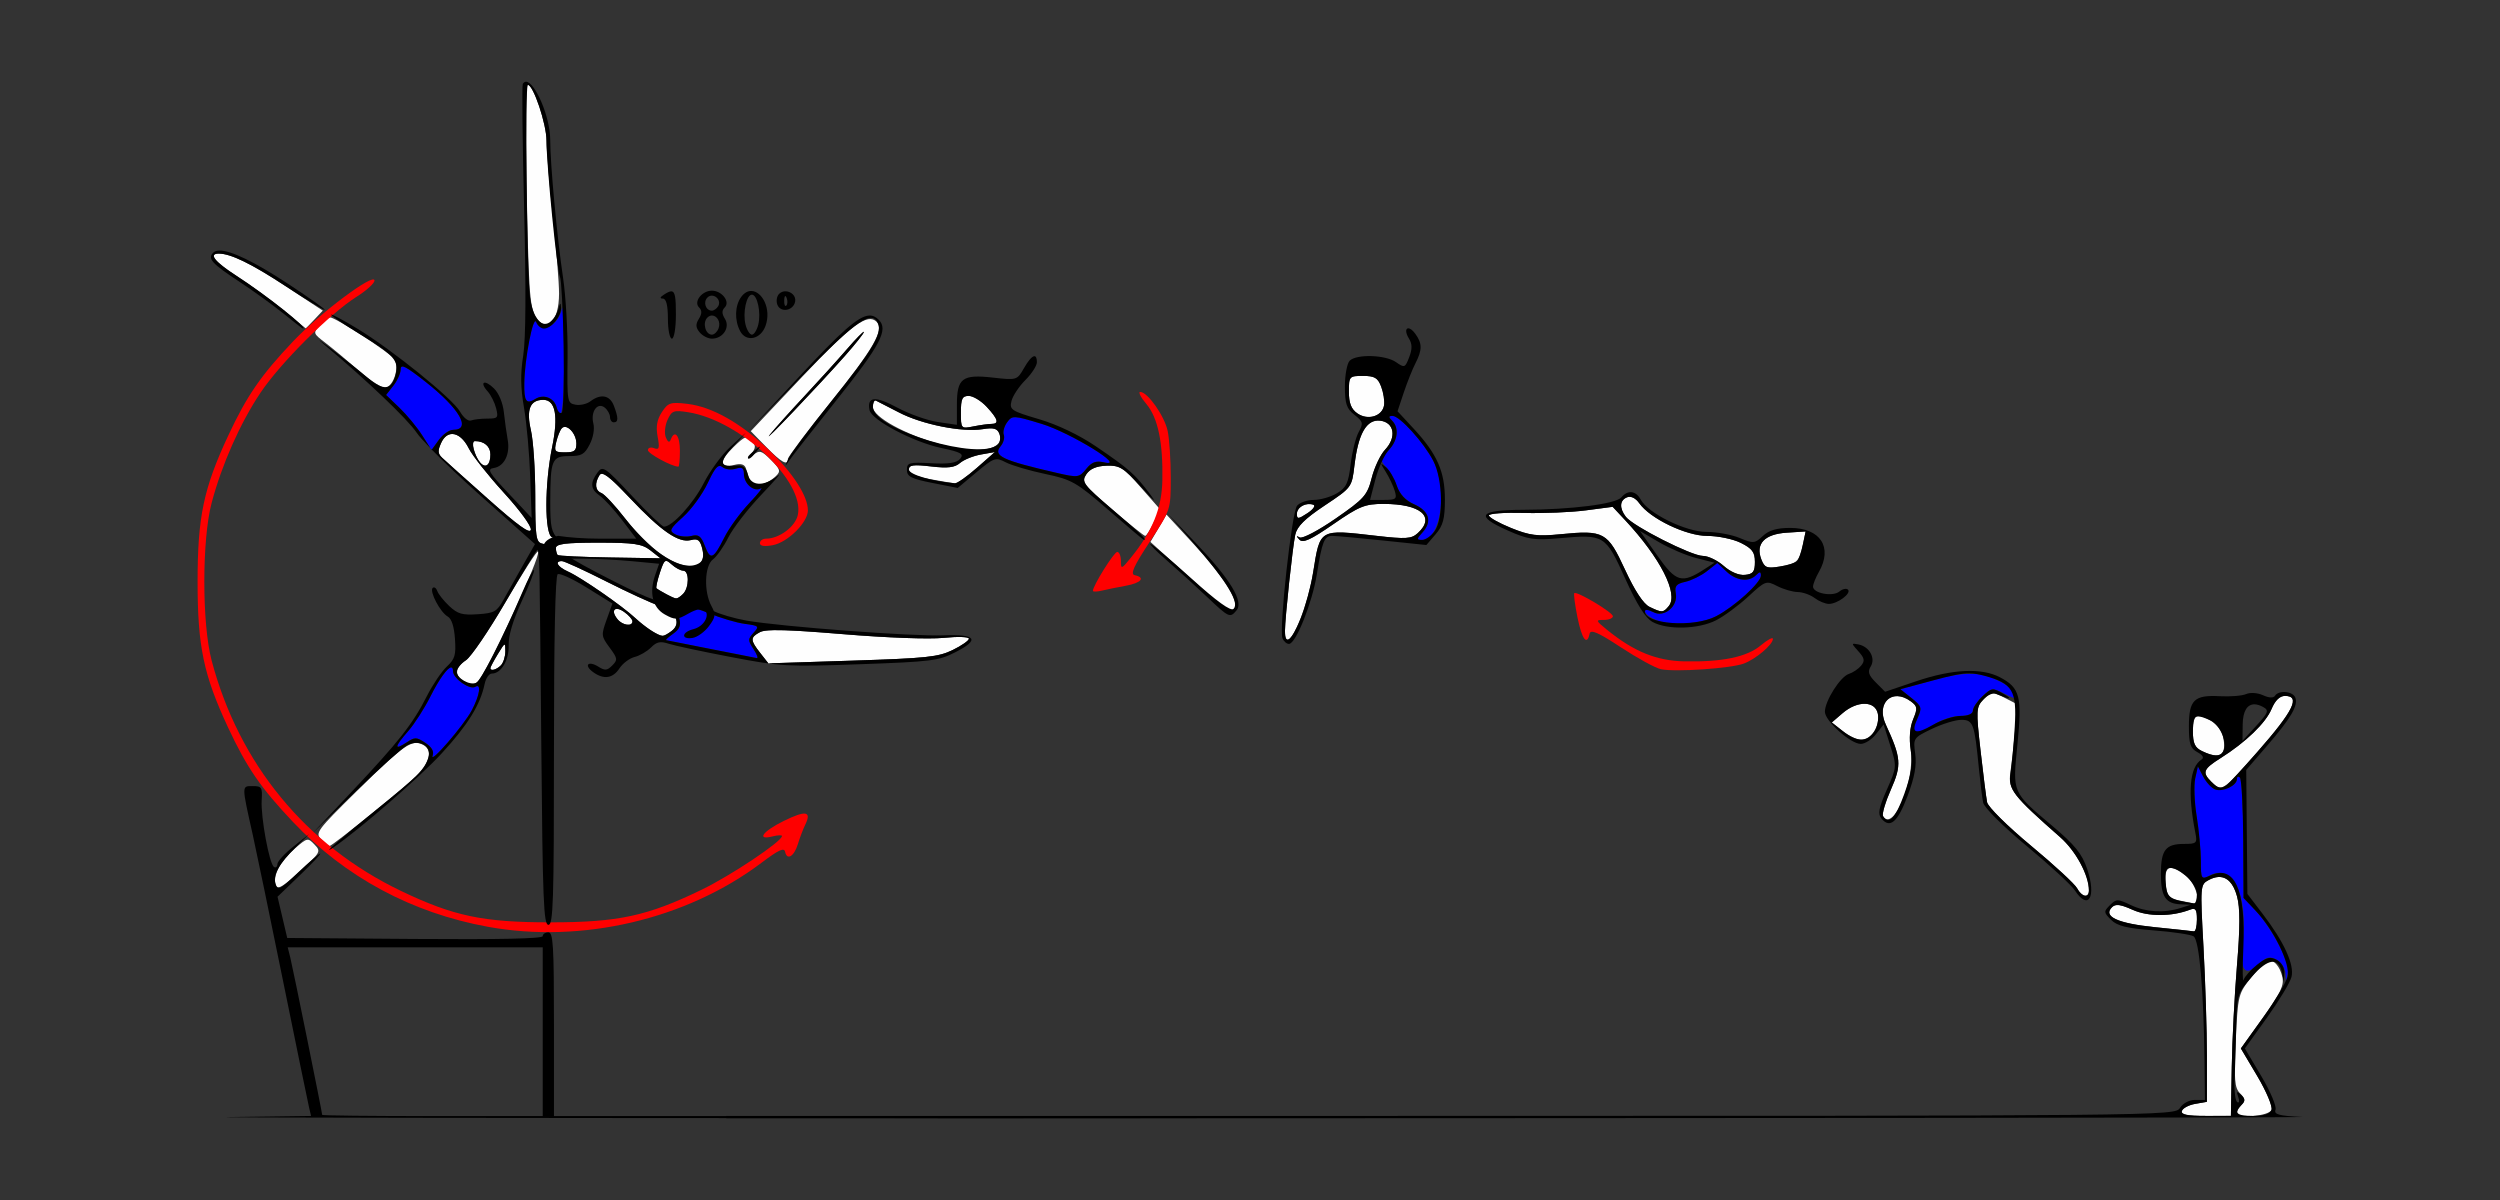 <?xml version="1.0" encoding="UTF-8" standalone="no"?>
<!-- Created with Inkscape (http://www.inkscape.org/) -->

<svg
   xmlns:dc="http://purl.org/dc/elements/1.1/"
   xmlns:cc="http://creativecommons.org/ns#"
   xmlns:rdf="http://www.w3.org/1999/02/22-rdf-syntax-ns#"
   xmlns:svg="http://www.w3.org/2000/svg"
   xmlns="http://www.w3.org/2000/svg"
   xmlns:sodipodi="http://sodipodi.sourceforge.net/DTD/sodipodi-0.dtd"
   xmlns:inkscape="http://www.inkscape.org/namespaces/inkscape"
   version="1.1"
   width="625"
   height="300"
   id="svg2"
   inkscape:version="0.91 r13725"
   sodipodi:docname="ub831006.svg">
  <rect width="100%" height="100%" fill="#333333" stroke="none"/>
  <sodipodi:namedview
     pagecolor="#ababab"
     bordercolor="#666666"
     borderopacity="1"
     objecttolerance="10"
     gridtolerance="10"
     guidetolerance="10"
     inkscape:pageopacity="0"
     inkscape:pageshadow="2"
     inkscape:window-width="1337"
     inkscape:window-height="813"
     id="namedview11"
     showgrid="false"
     inkscape:zoom="1"
     inkscape:cx="363.79754"
     inkscape:cy="136.97779"
     inkscape:window-x="0"
     inkscape:window-y="0"
     inkscape:window-maximized="0"
     inkscape:current-layer="svg2" />
  <defs
     id="defs6" />
  <g
     id="g4172"
     transform="translate(-74.775,13.978)">
    <path
       inkscape:connector-curvature="0"
       id="path3864"
       d="m 143.718,207.262 c -0.848,-2.216 1.148,-6.014 4.813,-9.159 3.114,-2.673 3.207,-2.691 4.877,-0.938 1.658,1.739 1.559,1.918 -3.699,6.712 -4.384,3.997 -5.513,4.635 -5.991,3.385 z m 11.29,-11.419 c -1.452,-1.609 -0.96,-2.27 8.967,-12.056 11.889,-11.72 13.8,-13.045 16.623,-11.529 2.14,1.149 1.811,3.802 -0.856,6.909 -1.84,2.143 -21.834,18.38 -22.634,18.38 -0.31,0 -1.255,-0.766 -2.1,-1.703 z M 190.6,156.221 c -2.296,-1.341 -2.034,-3.37 0.663,-5.142 1.264,-0.831 5.73,-7.399 9.925,-14.597 4.195,-7.197 7.843,-12.869 8.108,-12.603 0.914,0.917 -13.15,31.133 -15.191,32.638 -1.201,0.885 -1.532,0.858 -3.505,-0.295 z m 6.776,-3.183 c 0,-0.245 0.84,-1.827 1.866,-3.516 1.824,-3 1.866,-3.016 1.869,-0.679 0.002,1.315 -0.501,2.897 -1.118,3.516 -1.124,1.128 -2.617,1.515 -2.617,0.679 z m 67.456,-3.773 c -2.528,-3.224 -2.537,-3.883 -0.072,-5.207 1.478,-0.793 6.625,-0.669 20.794,0.504 10.995,0.91 21.455,1.295 25.139,0.926 3.592,-0.36 6.308,-0.268 6.308,0.214 0,0.465 -1.826,1.736 -4.057,2.823 -3.597,1.753 -6.437,2.054 -25.067,2.656 l -21.01,0.679 -2.036,-2.596 z m -26.802,-5.31 c -1.028,-0.569 -3.008,-2.095 -4.4,-3.391 -3.328,-3.098 -13.607,-10.204 -16.861,-11.657 -2.601,-1.161 -3.446,-2.611 -1.521,-2.611 0.577,0 5.519,2.263 10.981,5.029 5.463,2.766 11.489,5.534 13.392,6.152 4.126,1.339 5.601,4.432 3.018,6.326 -2.016,1.479 -2.2,1.485 -4.609,0.152 z m -8.852,-3.096 c -1.848,-2.234 -0.737,-3.52 1.614,-1.868 1.154,0.811 2.098,1.872 2.098,2.358 0,1.367 -2.442,1.045 -3.712,-0.49 z m -18.951,-18.959 c -1.446,-0.379 -1.636,-1.768 -1.636,-12.007 0,-6.368 -0.488,-13.7 -1.085,-16.294 -1.203,-5.227 -0.233,-7.615 3.092,-7.615 3.049,0 3.809,4.043 2.215,11.783 -1.91,9.277 -1.919,21.832 -0.016,22.565 0.771,0.297 1.402,0.916 1.402,1.377 0,0.869 -1.172,0.925 -3.972,0.191 z m -13.318,-11.036 c -5.654,-5.024 -10.881,-9.709 -11.614,-10.411 -1.077,-1.03 -1.121,-1.746 -0.225,-3.718 1.565,-3.446 4.828,-2.789 6.907,1.391 0.886,1.78 4.806,6.74 8.712,11.021 4.074,4.465 6.974,8.438 6.801,9.318 -0.217,1.105 -3.175,-1.02 -10.582,-7.601 z m -2.116,-9.188 c -1.465,-1.837 -2.317,-5.38 -1.294,-5.38 2.334,0 3.878,1.324 3.878,3.326 0,2.625 -1.303,3.661 -2.583,2.054 z m 19.041,-5.146 c 0.333,-1.418 0.954,-2.961 1.38,-3.429 1.19,-1.307 3.657,1.242 3.657,3.778 0,1.855 -0.474,2.229 -2.822,2.229 -2.602,0 -2.774,-0.201 -2.216,-2.578 z M 164.564,78.752 c -2.828,-2.468 -6.59,-5.598 -8.361,-6.957 -3.196,-2.452 -3.207,-2.485 -1.44,-4.453 0.979,-1.09 2.102,-1.983 2.496,-1.983 1.422,0 15.189,8.945 16.156,10.497 1.255,2.014 -0.252,6.714 -2.278,7.105 -0.788,0.152 -3.746,-1.742 -6.574,-4.21 z M 145.974,63.805 c -2.827,-2.331 -7.979,-6.096 -11.449,-8.367 -6.034,-3.949 -7.767,-6.016 -5.046,-6.016 2.977,0 8.204,2.553 16.803,8.208 l 9.187,6.042 -2.107,2.25 c -1.159,1.238 -2.139,2.221 -2.178,2.186 -0.039,-0.035 -2.384,-1.971 -5.211,-4.302 z m 62.702,1.342 c -1.512,-2.429 -1.782,-6.658 -2.303,-36.116 -0.212,-11.988 -0.066,-21.797 0.324,-21.797 1.418,0 4.698,9.734 4.7,13.953 0.002,2.38 0.713,10.867 1.58,18.859 0.868,7.992 1.569,16.721 1.56,19.398 -0.026,7.079 -3.127,10.096 -5.861,5.703 z"
       style="fill:#fefefe"
       sodipodi:nodetypes="ssssssssssssssssssscsscsssssscccsssssssssssscssssssccssssscssssssssssssssssssssscscsssscsss" />
    <path
       inkscape:connector-curvature="0"
       id="path3860"
       d="m 182.947,174.882 c 0.369,-1.043 -0.254,-2.103 -1.854,-3.155 -2.237,-1.471 -2.577,-1.474 -4.746,-0.048 -3.116,2.048 -2.948,1.033 0.474,-2.877 1.546,-1.766 4.035,-5.644 5.531,-8.617 3,-5.961 5.677,-8.964 5.677,-6.368 0,1.811 4.197,4.761 5.566,3.912 1.582,-0.981 1.119,2.124 -0.877,5.871 -2.046,3.842 -10.658,13.785 -9.772,11.282 z m 69.568,-26.593 c -5.911,-1.173 -10.946,-2.172 -11.189,-2.219 -0.243,-0.047 0.527,-0.766 1.71,-1.598 1.611,-1.132 2.01,-2.08 1.587,-3.771 -0.837,-3.345 1.616,-3.778 7.513,-1.326 2.777,1.154 6.745,2.327 8.818,2.606 3.591,0.483 3.696,0.589 2.215,2.231 -1.447,1.604 -1.448,1.887 -0.008,4.091 0.851,1.302 1.221,2.312 0.824,2.243 -0.397,-0.069 -5.559,-1.085 -11.47,-2.258 z M 180.308,94.828 c -1.295,-2.028 -3.853,-5.123 -5.684,-6.876 l -3.33,-3.189 1.826,-2.328 c 1.004,-1.281 1.826,-3.122 1.826,-4.093 0,-1.414 1.233,-0.793 6.2,3.124 8.56,6.748 11.589,12.019 6.906,12.019 -0.955,0 -2.558,1.132 -3.563,2.516 l -1.827,2.516 z m 33.618,-6.975 c -0.621,-2.381 -3.245,-3.396 -5.358,-2.072 -2.226,1.395 -2.791,0.578 -2.723,-3.937 0.092,-6.124 2.248,-17.196 2.983,-15.312 1.244,3.191 5.621,0.819 6.488,-3.516 0.206,-1.031 0.407,4.356 0.446,11.971 0.065,12.724 -0.619,17.527 -1.834,12.867 z"
       style="fill:#0000fe"
       sodipodi:nodetypes="csssssssccccsssssccccsscssssscssssssss" />
    <path
       inkscape:connector-curvature="0"
       id="path3858"
       d="m 196.76,217.722 c -19.017,-3.462 -35.686,-12.425 -48.738,-26.209 -8.03,-8.48 -11.541,-13.584 -16.191,-23.538 -6.164,-13.195 -7.657,-20.314 -7.657,-36.522 0,-16.208 1.492,-23.327 7.657,-36.522 4.65,-9.955 8.161,-15.058 16.191,-23.538 6.769,-7.148 20.383,-17.322 20.38,-15.23 -9.2e-4,0.675 -1.999,2.488 -4.439,4.028 -6.732,4.247 -19.105,16.602 -24.09,24.056 -5.063,7.57 -9.658,17.942 -12.19,27.52 -2.433,9.202 -2.433,30.173 0,39.375 6.836,25.854 23.561,46.211 47.33,57.61 13.15,6.306 20.518,7.858 37.316,7.858 17.01,0 24.271,-1.564 37.85,-8.152 7.4,-3.59 20.093,-12.077 20.093,-13.434 0,-0.27 -1.051,-0.226 -2.336,0.097 -4.17,1.05 -2.508,-1.258 2.778,-3.859 5.496,-2.704 7.017,-2.451 5.392,0.897 -0.563,1.159 -1.396,3.347 -1.851,4.862 -0.932,3.102 -2.73,4.204 -3.202,1.964 -0.241,-1.141 -1.597,-0.511 -5.92,2.746 -18.776,14.151 -44.911,20.264 -68.372,15.993 z"
       style="fill:#fe0000"
       sodipodi:nodetypes="csssssssssssssscssssscc" />
    <path
       style="fill:#000000"
       d="m 206.291,6.457 c -0.312,-0.005 -0.59,0.165 -0.818,0.543 -0.233,0.387 -0.085,14.414 0.33,31.172 0.502,20.283 0.428,32.557 -0.223,36.719 -0.727,4.652 -0.674,8.009 0.205,13.125 0.65,3.781 1.344,11.516 1.543,17.188 l 0.361,10.312 -5.732,-6.094 c -5.008,-5.325 -5.481,-6.133 -3.752,-6.395 2.636,-0.4 4.147,-3.458 3.492,-7.072 -0.293,-1.617 -0.723,-4.7 -0.953,-6.852 -0.248,-2.317 -1.242,-4.737 -2.439,-5.938 -2.356,-2.363 -3.808,-1.733 -1.619,0.703 0.814,0.906 1.768,2.807 2.121,4.225 0.594,2.386 0.431,2.578 -2.188,2.578 -1.556,0 -3.39,0.21 -4.074,0.469 -0.706,0.267 -1.899,-0.688 -2.756,-2.203 -1.826,-3.23 -16.791,-15.335 -25.576,-20.689 -3.495,-2.13 -6.491,-3.736 -6.658,-3.568 -0.167,0.167 3.114,2.393 7.291,4.945 8.553,5.227 9.709,6.56 8.809,10.16 -0.95,3.798 -3.041,4.008 -6.939,0.695 -1.898,-1.613 -5.974,-4.858 -9.059,-7.209 -3.084,-2.351 -3.943,-2.878 -1.908,-1.172 10.775,9.037 20.897,18.683 23.201,22.111 0.502,0.747 1.75,2.135 3.439,3.875 l -2.08,-3.258 c -1.295,-2.028 -3.854,-5.123 -5.686,-6.877 l -3.328,-3.188 1.824,-2.33 c 1.004,-1.281 1.826,-3.121 1.826,-4.092 0,-1.414 1.233,-0.793 6.201,3.123 8.56,6.748 11.589,12.02 6.906,12.02 -0.955,0 -2.558,1.132 -3.562,2.516 l -1.77,2.434 c 3.122,3.188 7.684,7.515 12.316,11.631 l 13.484,11.982 -2.941,5.172 c -1.618,2.844 -3.803,6.72 -4.854,8.611 -1.745,3.14 -2.312,3.467 -6.52,3.752 -3.873,0.262 -5.006,-0.064 -7.107,-2.035 -1.375,-1.29 -2.721,-2.977 -2.992,-3.75 -0.271,-0.773 -0.793,-1.13 -1.158,-0.791 -0.886,0.822 1.89,6.105 3.76,7.154 0.966,0.542 1.594,2.482 1.807,5.566 0.282,4.088 0.003,5.034 -2.043,6.947 -1.303,1.218 -3.545,4.544 -4.982,7.389 -3.488,6.902 -7.018,11.395 -18.693,23.787 l -9.814,10.416 10.748,-10.416 c 5.911,-5.729 11.695,-10.912 12.852,-11.518 3.021,-1.582 6.159,0.196 5.307,3.006 -0.912,3.007 -2.667,4.773 -13.018,13.102 -8.874,7.14 -14.174,11.8 -10.748,9.449 6.554,-4.497 21.565,-17.533 27.045,-23.486 6.57,-7.137 9.678,-12.157 10.771,-17.402 0.296,-1.418 1.096,-2.578 1.777,-2.578 2.349,0 4.334,-3.337 4.229,-7.105 -0.068,-2.422 1.061,-6.199 3.305,-11.066 1.874,-4.064 3.241,-7.555 3.039,-7.758 -0.202,-0.203 -1.505,2.28 -2.895,5.516 -5.103,11.887 -10.389,22.25 -11.592,22.729 -1.695,0.674 -4.838,-1.142 -4.838,-2.795 0,-0.743 1.035,-2.032 2.299,-2.863 1.264,-0.831 5.718,-7.38 9.898,-14.553 4.181,-7.173 7.756,-13.041 7.945,-13.041 0.538,0 0.587,2.46 1,49.453 0.336,38.318 0.574,44.297 1.771,44.297 1.202,0 1.385,-5.715 1.385,-43.539 0,-28.111 0.332,-43.744 0.938,-44.119 0.516,-0.32 3.804,1.2 7.307,3.377 l 6.369,3.959 -1.441,4.021 c -1.39,3.877 -1.364,4.126 0.738,6.979 2.012,2.73 2.063,3.075 0.662,4.48 -1.282,1.286 -1.821,1.333 -3.463,0.305 -2.527,-1.583 -3.719,-0.406 -1.35,1.332 2.658,1.949 4.955,1.628 6.623,-0.926 0.81,-1.24 2.512,-2.516 3.783,-2.836 1.271,-0.32 3.115,-1.387 4.098,-2.373 1.426,-1.43 2.318,-1.618 4.416,-0.934 1.446,0.472 8.473,1.97 15.617,3.33 12.433,2.368 13.814,2.446 32.244,1.789 17.807,-0.634 19.591,-0.859 23.754,-2.971 6.292,-3.192 5.301,-4.598 -2.996,-4.25 -7.437,0.312 -40.41,-2.159 -49.129,-3.682 -3.062,-0.535 -6.846,-1.643 -8.41,-2.463 -1.564,-0.82 -5.288,-1.555 -8.275,-1.633 -4.612,-0.12 -7.08,-0.973 -16.355,-5.652 -6.008,-3.031 -11.055,-5.824 -11.217,-6.207 -0.162,-0.383 -0.899,-0.464 -1.637,-0.18 -0.738,0.284 -1.342,0.085 -1.342,-0.443 0,-0.528 0.501,-1.126 1.111,-1.33 0.714,-0.239 0.38,-1.102 -0.936,-2.422 -1.754,-1.759 -2.042,-3.083 -2.031,-9.316 0.019,-10.563 0.398,-11.484 4.744,-11.484 3.088,0 3.821,-0.418 5.107,-2.914 0.893,-1.733 1.267,-3.859 0.92,-5.246 -0.747,-2.986 1.064,-5.445 2.891,-3.924 0.703,0.585 1.279,1.645 1.279,2.355 0,0.71 0.42,1.291 0.934,1.291 1.175,0 1.182,-1.102 0.023,-4.158 -0.998,-2.633 -3.287,-3.063 -5.865,-1.1 -0.9,0.685 -2.582,1.066 -3.738,0.844 -2.051,-0.394 -2.1,-0.679 -1.969,-11.824 0.074,-6.281 -0.43,-15.215 -1.121,-19.855 -1.513,-10.165 -3.219,-28.438 -3.219,-34.477 0,-5.918 -3.851,-14.545 -6.037,-14.582 z M 182.721,98.434 c -0.122,-0.125 -0.214,-0.226 -0.332,-0.348 l 0.273,0.43 z M 206.729,7.234 c 1.392,0 4.665,9.783 4.668,13.953 0.004,6.222 2.641,32.841 3.371,34.025 0.338,0.549 0.747,8.318 0.908,17.266 0.161,8.947 -0.058,16.486 -0.486,16.752 -0.429,0.266 -0.997,-0.354 -1.264,-1.377 -0.621,-2.381 -3.244,-3.396 -5.357,-2.072 -2.226,1.395 -2.792,0.578 -2.725,-3.938 0.092,-6.124 2.248,-17.196 2.982,-15.312 0.352,0.902 1.22,1.641 1.928,1.641 1.844,0 4.395,-3.115 4.285,-5.23 -0.073,-1.417 -0.228,-1.321 -0.723,0.453 -0.346,1.24 -1.343,2.709 -2.217,3.262 -2.128,1.347 -4.193,-1.409 -4.834,-6.453 -0.792,-6.228 -1.266,-52.969 -0.537,-52.969 z M 129.576,48.662 c -0.663,0.017 -1.164,0.188 -1.494,0.52 -1.483,1.487 -0.361,2.736 6.541,7.273 3.416,2.246 8.313,5.779 10.883,7.852 2.57,2.072 4.78,3.79 4.908,3.816 1.994,0.417 -9.215,-8.484 -16.824,-13.359 -5.188,-3.324 -6.741,-5.342 -4.111,-5.342 2.966,0 8.189,2.542 16.662,8.113 4.975,3.271 9.381,5.949 9.791,5.949 0.41,0 -3.675,-2.911 -9.08,-6.467 -8.464,-5.568 -14.401,-8.427 -17.275,-8.355 z m 81.021,37.322 c 3.049,0 3.809,4.043 2.215,11.783 -1.91,9.277 -1.919,21.832 -0.016,22.564 0.771,0.297 1.4,0.916 1.4,1.377 0,0.869 -1.17,0.926 -3.971,0.191 -1.446,-0.379 -1.637,-1.769 -1.637,-12.008 0,-6.368 -0.487,-13.699 -1.084,-16.293 -1.203,-5.227 -0.233,-7.615 3.092,-7.615 z m 5.395,6.764 c 1.249,0.002 2.879,2.072 2.879,4.133 0,1.855 -0.474,2.229 -2.822,2.229 -2.602,0 -2.773,-0.201 -2.215,-2.578 0.333,-1.418 0.953,-2.962 1.379,-3.43 0.223,-0.245 0.491,-0.354 0.779,-0.354 z m -28.135,1.773 c 1.406,0.019 2.949,1.254 4.119,3.605 0.886,1.78 4.807,6.74 8.713,11.021 4.074,4.465 6.974,8.437 6.801,9.316 -0.217,1.105 -3.176,-1.019 -10.582,-7.6 -5.654,-5.024 -10.88,-9.71 -11.613,-10.412 -1.077,-1.03 -1.121,-1.744 -0.225,-3.717 0.685,-1.507 1.694,-2.229 2.787,-2.215 z m 5.641,1.775 c 2.334,0 3.877,1.324 3.877,3.326 0,4.28 -2.718,3.484 -4.154,-1.217 -0.366,-1.198 -0.246,-2.109 0.277,-2.109 z m 21.75,30 c 0.577,0 5.518,2.262 10.98,5.027 5.463,2.766 11.49,5.535 13.393,6.152 4.126,1.339 5.601,4.432 3.018,6.326 -0.932,0.684 -1.93,1.231 -2.217,1.215 -1.108,-0.06 -4.371,-2.199 -6.793,-4.453 -3.328,-3.098 -13.607,-10.204 -16.861,-11.656 -2.601,-1.161 -3.445,-2.611 -1.52,-2.611 z m 31.113,11.52 c 1.274,-0.034 3.195,0.486 5.775,1.559 2.777,1.154 6.745,2.328 8.818,2.607 3.591,0.483 3.696,0.589 2.215,2.23 -1.447,1.604 -1.448,1.886 -0.008,4.09 0.851,1.302 1.222,2.313 0.824,2.244 -0.397,-0.069 -5.559,-1.085 -11.471,-2.258 -5.911,-1.173 -10.947,-2.171 -11.189,-2.219 -0.243,-0.047 0.527,-0.766 1.711,-1.598 1.611,-1.132 2.009,-2.08 1.586,-3.771 -0.471,-1.881 0.1,-2.841 1.738,-2.885 z m -17.357,0.426 c 0.44,0.003 1.052,0.232 1.787,0.748 1.154,0.811 2.1,1.873 2.1,2.359 0,1.367 -2.443,1.045 -3.713,-0.49 -1.27,-1.536 -1.142,-2.624 -0.174,-2.617 z m 39.25,5.316 c 3.114,-0.054 8.445,0.271 17.301,1.004 10.995,0.91 21.455,1.295 25.139,0.926 3.592,-0.36 6.309,-0.269 6.309,0.213 0,0.465 -1.825,1.737 -4.057,2.824 -3.597,1.753 -6.438,2.054 -25.068,2.656 l -21.01,0.68 -2.035,-2.598 c -2.528,-3.224 -2.538,-3.882 -0.072,-5.205 0.554,-0.298 1.626,-0.468 3.494,-0.5 z m -67.316,3.621 c 0.162,0.069 0.172,0.642 0.174,1.664 0.002,1.315 -0.502,2.897 -1.119,3.516 -1.124,1.128 -2.617,1.514 -2.617,0.678 0,-0.245 0.841,-1.827 1.867,-3.516 1.026,-1.688 1.487,-2.43 1.695,-2.342 z m -13.373,5.697 c 0.298,-0.01 0.465,0.29 0.465,0.939 0,1.811 4.197,4.761 5.566,3.912 1.582,-0.981 1.12,2.124 -0.875,5.871 -2.046,3.842 -10.66,13.784 -9.773,11.281 0.369,-1.043 -0.254,-2.103 -1.854,-3.154 -2.237,-1.471 -2.577,-1.473 -4.746,-0.047 -3.116,2.048 -2.948,1.031 0.475,-2.879 1.546,-1.766 4.035,-5.644 5.531,-8.617 2.25,-4.471 4.317,-7.278 5.211,-7.307 z m -49.617,29.67 c -2.787,0 -2.788,-0.361 0.021,12.188 0.866,3.867 4.275,20.32 7.578,36.562 3.303,16.242 6.228,30.471 6.5,31.621 l 0.496,2.092 -20.342,0.271 c -11.187,0.15 70.923,0.279 182.465,0.289 38.296,0.003 71.538,-0.014 101.309,-0.039 l 0,-0.514 c -18.066,0.026 -40.726,0.029 -71.627,0.029 l -131.084,0 0,-22.969 c 0,-19.792 -0.194,-22.969 -1.402,-22.969 -0.771,0 -1.402,0.427 -1.402,0.949 0,0.628 -10.83,0.866 -31.938,0.703 l -31.939,-0.246 -1.213,-5.156 -1.211,-5.156 5.605,-5.391 c 3.083,-2.965 5.358,-5.391 5.057,-5.391 -0.301,0 -2.799,2.136 -5.551,4.746 -4.502,4.271 -5.062,4.558 -5.596,2.871 -0.719,-2.274 0.761,-4.959 5.104,-9.258 l 3.271,-3.236 -3.955,3.141 c -2.175,1.728 -3.963,3.694 -3.973,4.369 -0.009,0.675 -0.389,0.997 -0.844,0.715 -1.168,-0.724 -3.34,-12.499 -3.082,-16.707 0.198,-3.229 0.016,-3.516 -2.248,-3.516 z m 8.758,40.312 31.877,0 31.877,0 0,21.094 0,21.094 -27.568,0 c -15.164,0 -27.57,-0.135 -27.57,-0.301 0,-0.599 -7.337,-36.799 -7.967,-39.309 z"
       id="path3856"
       inkscape:connector-curvature="0"
       sodipodi:nodetypes="csssscccssssssssssssssssccscccsssccsccsssssssssccsssssssssscsssssssssssccsssssssssssssscscsscssscsssssscsssccsccsscsssscsssssssssssssssssssssscsssssssssssssssssssscssscsssssssscscsssssssssssssccccsccsssscsssscssscssscccsccscssscccccsssccccssscccccsscccccsscc" />
    <path
       d="m 620.249,263.75 c 0.229,-0.688 1.729,-1.48 3.333,-1.762 l 2.917,-0.512 0,-11.488 c 0,-6.319 -0.383,-18.536 -0.851,-27.149 -0.837,-15.401 -0.816,-15.68 1.288,-16.805 3.393,-1.816 5.896,-0.369 7.1,4.104 0.777,2.886 0.773,7.724 -0.017,17.19 -0.604,7.245 -1.193,18.685 -1.309,25.421 l -0.211,12.248 -6.333,0.002 c -4.622,0.001 -6.221,-0.336 -5.918,-1.248 z M 634,264.2 c 0,-0.44 0.543,-1.343 1.207,-2.007 0.943,-0.943 0.853,-1.562 -0.412,-2.826 -1.374,-1.374 -1.536,-3.377 -1.075,-13.243 0.534,-11.409 0.607,-11.703 3.979,-15.874 1.889,-2.337 3.742,-4.243 4.118,-4.235 1.546,0.035 2.913,1.639 3.524,4.137 0.529,2.165 -0.362,4.061 -4.851,10.317 l -5.499,7.665 4.114,6.926 c 2.269,3.82 3.855,7.601 3.536,8.433 C 642.033,265.077 634,265.734 634,264.2 Z m -20.5,-46.384 c -9.329,-0.948 -13.046,-2.67 -10.74,-4.976 0.899,-0.899 2.114,-0.75 5.18,0.632 3.888,1.753 9.736,1.74 14.356,-0.033 1.381,-0.53 1.705,-0.064 1.705,2.453 0,1.709 -0.338,3.046 -0.75,2.972 -0.412,-0.074 -4.8,-0.546 -9.75,-1.049 z m 6,-6.689 c -2.606,-0.553 -3.041,-1.128 -3.31,-4.382 -0.364,-4.394 1.111,-4.87 5.176,-1.673 2.383,1.874 3.834,7.117 1.885,6.809 -0.412,-0.065 -2.1,-0.405 -3.75,-0.754 z m -25.459,-3.05 c -0.566,-1.058 -5.766,-5.855 -11.556,-10.66 -5.79,-4.805 -10.711,-9.677 -10.937,-10.827 -0.225,-1.15 -0.961,-6.958 -1.635,-12.907 -1.177,-10.39 -1.145,-10.896 0.801,-12.843 1.933,-1.933 2.173,-1.95 5.229,-0.37 l 3.202,1.656 -0.622,6.687 c -0.342,3.678 -0.867,8.391 -1.167,10.474 -0.584,4.064 0.659,5.664 12.458,16.032 3.919,3.444 7.186,9.494 7.186,13.306 0,2.007 -1.767,1.679 -2.959,-0.549 z m -48.499,-18.009 c -0.317,-0.513 0.566,-3.515 1.962,-6.672 2.719,-6.149 2.584,-7.853 -1.292,-16.264 -2.477,-5.376 1.603,-9.181 6.222,-5.803 1.715,1.254 1.782,1.737 0.627,4.524 -0.835,2.015 -1.05,4.739 -0.607,7.691 1.125,7.503 -4.37,20.639 -6.912,16.525 z m 82.03,-8.639 c -2.315,-2.315 -1.983,-3.143 2.356,-5.883 6.301,-3.978 11.267,-8.766 12.735,-12.28 0.892,-2.134 2.053,-3.266 3.351,-3.266 3.971,0 2.123,3.753 -6.895,14 -8.827,10.031 -8.899,10.076 -11.547,7.429 z M 625.25,173.78 c -1.755,-0.847 -2.25,-1.931 -2.25,-4.932 0,-2.116 0.429,-3.847 0.953,-3.847 2.728,0 6.01,2.554 6.572,5.114 1.032,4.699 -0.674,5.884 -5.275,3.666 z m -89.754,-4.962 -2.774,-2.182 2.695,-2.318 c 3.726,-3.205 8.196,-3.123 8.824,0.163 0.573,2.999 -1.675,6.519 -4.163,6.519 -0.995,0 -3.057,-0.982 -4.582,-2.182 z M 396.017,143.75 c 0.026,-3.389 1.893,-20.854 2.571,-24.053 0.436,-2.056 2.4,-4.004 7.372,-7.31 6.753,-4.49 6.781,-4.528 7.428,-10.034 0.931,-7.919 3.022,-11.557 6.419,-11.165 3.542,0.409 4.174,4.137 1.232,7.269 -1.169,1.244 -2.669,4.407 -3.332,7.029 -1.106,4.367 -1.859,5.218 -9.006,10.168 -4.327,2.997 -8.334,5.101 -9,4.727 -0.896,-0.504 -0.916,-0.366 -0.077,0.545 0.869,0.944 2.789,0.069 8.466,-3.853 C 414.619,112.561 416.009,112 420.65,112 c 9.326,0 13.081,3.218 8.545,7.323 -1.562,1.414 -2.942,1.503 -10.25,0.663 -14.476,-1.664 -14.115,-1.872 -15.883,9.109 -1.689,10.488 -7.099,21.743 -7.045,14.655 z m -24.079,-13.568 -9.561,-8.682 2.009,-3.418 2.009,-3.418 6.842,7.418 c 7.041,7.634 11.291,14.253 10.241,15.952 -0.328,0.531 -0.908,0.935 -1.288,0.897 -0.38,-0.038 -4.994,-3.975 -10.252,-8.75 z m 115.212,7.553 c -1.514,-0.728 -3.69,-4.031 -6.12,-9.291 -4.364,-9.446 -5.257,-9.937 -16.123,-8.866 -5.804,0.572 -7.703,0.332 -12.381,-1.567 C 449.487,116.777 447,115.371 447,114.887 c 0,-0.484 3.938,-0.77 8.75,-0.635 4.812,0.135 11.775,-0.152 15.472,-0.638 l 6.722,-0.885 3.116,3.336 c 8.817,9.439 13.402,18.467 10.905,21.476 -1.405,1.693 -1.675,1.704 -4.816,0.194 z M 241.25,134.51 c -1.1,-0.614 -2.157,-1.246 -2.35,-1.403 -0.192,-0.157 0.19,-1.92 0.849,-3.918 1.109,-3.36 1.328,-3.515 2.928,-2.067 0.951,0.861 2.257,1.565 2.901,1.565 1.533,0 1.512,4.259 -0.029,5.8 -1.448,1.448 -1.745,1.449 -4.3,0.022 z m 264.444,-7.015 C 504.151,126.123 501.81,125 500.492,125 c -2.823,0 -17.432,-7.41 -19.242,-9.759 -1.698,-2.205 -1.572,-4.18 0.314,-4.904 0.946,-0.363 2.135,0.215 3.009,1.463 2.707,3.865 11.718,8.2 17.049,8.201 2.683,8.6e-4 6.453,0.788 8.378,1.75 2.834,1.416 3.5,2.32 3.5,4.748 0,2.468 -0.443,3.043 -2.5,3.245 -1.515,0.148 -3.606,-0.738 -5.306,-2.25 z m 9.416,-1.617 c -1.511,-3.907 0.783,-6.324 6.347,-6.687 l 4.727,-0.309 -0.698,3.309 c -0.9,4.268 -1.424,4.762 -5.808,5.473 -3.188,0.517 -3.764,0.292 -4.569,-1.786 z m -275.22,-1.417 c -2.398,-1.679 -6.385,-5.661 -8.86,-8.849 -2.475,-3.188 -5.126,-6.036 -5.891,-6.329 -1.577,-0.605 -1.775,-2.44 -0.483,-4.48 0.667,-1.053 2.479,0.316 7.591,5.734 7.811,8.28 12.202,11.303 15.258,10.503 1.722,-0.45 2.29,-0.02 2.835,2.149 1.326,5.282 -3.828,5.909 -10.449,1.271 z m -25.704,0.309 c -0.24,-0.229 -0.436,-1.017 -0.436,-1.75 0,-1.027 2.432,-1.333 10.592,-1.333 8.996,0 10.967,0.295 13.077,1.955 l 2.485,1.955 -12.641,-0.205 C 220.311,125.28 214.426,125 214.186,124.771 Z m 138.561,-11.459 c -7.184,-6.181 -7.654,-6.82 -6.403,-8.703 0.918,-1.382 2.537,-2.074 5.059,-2.161 3.312,-0.115 4.229,0.463 8.552,5.391 l 4.842,5.52 -1.584,3.321 c -0.871,1.827 -1.838,3.317 -2.148,3.312 -0.311,-0.005 -4.054,-3.011 -8.318,-6.68 z M 399,114.492 c 0,-1.681 2.218,-2.919 4.104,-2.29 0.643,0.214 -0.017,1.167 -1.467,2.117 -2.31,1.514 -2.637,1.535 -2.637,0.173 z m -91.75,-8.687 c -3.444,-0.628 -5.25,-1.45 -5.25,-2.39 0,-1.149 1.093,-1.304 5.517,-0.784 4.189,0.492 5.934,0.287 7.25,-0.854 0.953,-0.826 3.308,-1.782 5.233,-2.125 l 3.5,-0.622 -4.5,3.955 c -2.475,2.175 -4.95,3.915 -5.5,3.866 -0.55,-0.049 -3.362,-0.52 -6.25,-1.046 z m -45.005,0.452 c -0.272,-0.863 -0.71,-2.255 -0.973,-3.094 -0.331,-1.057 -1.218,-1.339 -2.891,-0.919 -3.764,0.945 -3.869,-0.933 -0.25,-4.441 2.909,-2.82 3.456,-3.017 4.584,-1.658 1.044,1.258 1.027,1.866 -0.092,3.293 -1.253,1.598 -1.216,1.627 0.435,0.33 1.609,-1.264 2.1,-1.127 4.471,1.244 2.331,2.331 2.48,2.838 1.193,4.063 -2.457,2.338 -5.912,2.969 -6.476,1.183 z m 47.669,-9.15 C 301.03,94.674 293,90.236 293,87.758 c 0,-1.058 0.338,-1.772 0.75,-1.585 0.412,0.186 3,1.514 5.75,2.951 5.759,3.008 15.824,5.023 20.944,4.192 2.734,-0.444 3.666,-0.192 4.171,1.124 1.56,4.065 -5.148,5.282 -14.701,2.667 z m -43.602,0.645 -3.844,-3.937 12.844,-13.595 c 12.326,-13.047 16.354,-16.016 18.636,-13.734 1.951,1.951 -0.834,6.794 -11.619,20.198 -5.818,7.232 -10.579,13.566 -10.579,14.076 0,1.793 -1.63,0.891 -5.438,-3.009 z M 286.081,74.904 c 2.568,-2.906 4.669,-5.557 4.669,-5.891 0,-0.334 -1.902,1.593 -4.226,4.283 -2.324,2.69 -7.17,8.041 -10.768,11.891 -3.598,3.85 -7.43,8.125 -8.515,9.5 -2.423,3.07 12.4,-12.495 18.84,-19.783 z M 315,89.125 c 0,-3.43 0.33,-4.125 1.96,-4.125 1.078,0 3.103,1.233 4.5,2.74 C 324.318,90.823 324.64,92 322.625,92 c -0.756,0 -2.781,0.281 -4.5,0.625 -3.096,0.619 -3.125,0.587 -3.125,-3.5 z m 99.115,0.243 C 412.57,88.286 412,86.825 412,83.943 412,80.098 412.088,80 415.525,80 c 2.904,0 3.704,0.473 4.545,2.684 0.561,1.476 0.888,3.565 0.725,4.641 -0.417,2.765 -4.059,3.878 -6.68,2.043 z"
       id="path2997"
       style="fill:#fefefe"
       inkscape:connector-curvature="0"
       sodipodi:nodetypes="cscssssssccccssssscsscsssssssscsssscssssssscsssssssssssssssssssssssscssssssssssssscssssssscccsscsssssssscsssccssssccsssssssssssscssssscssssscssscscsssscscsscssssssscscscssssssssccsssssssscsssssssssssssssssssssss" />
    <path
       d="m 490.008,153.324 c -1.37,-0.289 -5.87,-2.748 -10,-5.463 -5.733,-3.769 -7.585,-4.573 -7.832,-3.399 -0.656,3.118 -1.931,1.385 -3.039,-4.129 -0.626,-3.117 -0.981,-5.823 -0.79,-6.015 0.601,-0.601 9.652,4.806 9.652,5.767 0,0.503 -1.012,0.917 -2.25,0.919 -2.129,0.005 -2.089,0.136 0.75,2.445 6.697,5.447 12.377,7.771 19.345,7.913 9.529,0.194 15.685,-1.096 19.151,-4.012 1.653,-1.391 3.005,-2.117 3.005,-1.614 0,1.434 -4.218,5.023 -7.255,6.174 -3.234,1.225 -17.141,2.173 -20.737,1.414 z M 348,133.734 c 0,-1.28 5.286,-9.734 6.085,-9.734 0.503,0 0.917,1.012 0.919,2.25 0.005,2.129 0.136,2.089 2.445,-0.75 5.447,-6.697 7.771,-12.377 7.913,-19.345 0.194,-9.529 -1.096,-15.685 -4.012,-19.151 C 359.96,85.352 359.272,84 359.822,84 c 1.854,0 6.092,6.03 6.874,9.779 0.427,2.046 0.774,7.321 0.771,11.721 -0.006,7.972 -0.024,8.028 -5.274,16 -4.001,6.076 -4.899,8.078 -3.731,8.323 2.76,0.58 1.619,1.939 -2.212,2.634 -2.062,0.374 -4.763,0.923 -6,1.22 -1.238,0.297 -2.25,0.323 -2.25,0.058 z M 264.75,121.812 c 0,-0.619 0.697,-1.125 1.55,-1.125 3.277,0 7.288,-2.986 7.929,-5.902 1.843,-8.391 -14.371,-23.618 -27.361,-25.696 -3.667,-0.586 -4.158,-0.407 -5.214,1.911 -0.641,1.407 -0.829,3.375 -0.418,4.372 0.499,1.211 0.903,1.399 1.215,0.564 0.987,-2.643 2.3,-1.073 2.3,2.75 0,2.2 -0.17,4 -0.378,4 -1.607,0 -7.622,-3.252 -7.622,-4.12 0,-0.601 0.694,-0.827 1.542,-0.502 1.277,0.49 1.43,-0.008 0.888,-2.897 -0.467,-2.488 -0.162,-4.242 1.064,-6.112 1.555,-2.374 2.158,-2.57 6.362,-2.069 6.231,0.742 13.414,4.811 20.472,11.597 5.992,5.76 9.672,11.486 9.672,15.048 0,2.987 -5.02,7.969 -8.75,8.683 -2.11,0.404 -3.25,0.228 -3.25,-0.502 z"
       id="path2993"
       style="fill:#fe0000"
       inkscape:connector-curvature="0"
       sodipodi:nodetypes="sssssscsssssssscssssscssssssssssssssssssssssss" />
    <path
       d="m 646.136,229.285 c -0.075,-1.218 -1.079,-2.719 -2.231,-3.336 -1.727,-0.924 -2.503,-0.737 -4.426,1.07 -3.649,3.428 -4.761,1.764 -3.985,-5.963 1.198,-11.925 -2.587,-19.217 -8.368,-16.123 -2.031,1.087 -2.127,0.922 -2.134,-3.647 -0.004,-2.632 -0.475,-7.666 -1.046,-11.187 -0.571,-3.521 -0.738,-7.77 -0.371,-9.442 l 0.668,-3.04 1.348,2.573 c 0.742,1.415 2.069,2.85 2.951,3.188 1.892,0.726 5.458,-0.96 5.458,-2.58 0,-0.622 0.338,-0.794 0.75,-0.381 0.412,0.412 0.785,7.35 0.828,15.417 l 0.078,14.667 2.929,3.096 c 4.176,4.414 8.631,13.009 8.119,15.665 l -0.432,2.239 -0.136,-2.215 z M 553,168.547 c 0,-0.249 0.547,-1.654 1.216,-3.122 1.104,-2.423 0.961,-2.872 -1.552,-4.876 l -2.768,-2.207 8.141,-2.231 c 8.371,-2.294 11.864,-2.197 17.092,0.472 1.446,0.738 2.896,2.04 3.223,2.891 0.531,1.383 0.265,1.378 -2.481,-0.042 -2.929,-1.515 -3.189,-1.483 -5.473,0.663 -1.319,1.239 -2.398,2.849 -2.398,3.578 0,0.828 -1.221,1.328 -3.25,1.332 -1.788,0.004 -4.6,0.901 -6.25,1.993 -2.783,1.843 -5.5,2.608 -5.5,1.547 z m -64.75,-27.768 c -1.238,-0.597 -2.25,-1.482 -2.25,-1.968 0,-0.485 0.937,-0.381 2.083,0.233 2.762,1.478 6.263,-1.452 5.639,-4.72 -0.341,-1.783 0.137,-2.355 2.379,-2.847 1.543,-0.339 3.978,-1.539 5.411,-2.666 l 2.606,-2.05 2.256,2.119 c 2.511,2.359 5.604,2.742 7.427,0.919 0.933,-0.933 1.2,-0.908 1.2,0.115 0,1.783 -6.647,7.812 -11.21,10.169 -4.087,2.11 -11.883,2.459 -15.54,0.696 z M 250.985,122.499 c -0.934,-2.474 -1.581,-2.954 -3.357,-2.489 -1.21,0.317 -3.018,0.138 -4.016,-0.396 -1.642,-0.879 -1.455,-1.297 1.96,-4.383 2.077,-1.876 4.84,-5.684 6.142,-8.463 1.821,-3.889 2.663,-4.806 3.654,-3.983 0.708,0.588 2.209,0.776 3.336,0.419 1.585,-0.503 2.048,-0.21 2.048,1.295 0,2.445 2.494,4.598 4.206,3.631 0.712,-0.402 -0.572,1.247 -2.852,3.664 -2.28,2.417 -5.086,6.276 -6.236,8.577 -2.739,5.48 -3.495,5.809 -4.884,2.129 z m 179.448,-3.424 c 2.436,-2.692 1.628,-5.327 -2.142,-6.987 -2.011,-0.886 -3.601,-2.54 -4.262,-4.435 -0.579,-1.662 -1.797,-3.844 -2.706,-4.848 -1.544,-1.706 -1.51,-1.977 0.512,-4.129 2.4,-2.555 2.798,-5.641 0.964,-7.475 -0.933,-0.933 -0.908,-1.2 0.115,-1.2 1.783,0 7.812,6.647 10.169,11.21 3.689,7.143 1.902,19.79 -2.796,19.79 -1.414,0 -1.398,-0.222 0.144,-1.926 z M 339,104.255 c -13.709,-3.161 -16.059,-4.274 -14.074,-6.666 0.714,-0.86 1.072,-2.151 0.797,-2.868 -0.275,-0.718 0.099,-2.125 0.832,-3.127 1.284,-1.756 1.599,-1.742 8.592,0.382 7.219,2.193 21.579,11.032 15.676,9.649 -2.048,-0.48 -3.105,-0.096 -4.5,1.635 -1.746,2.166 -2.057,2.208 -7.323,0.994 z"
       id="path2991"
       style="fill:#0000fe"
       inkscape:connector-curvature="0"
       sodipodi:nodetypes="csssscsscssssscssccccsscssscsscsccsssssscssssssscsssssssssssssssssssssscssss" />
    <path
       style="fill:#000000"
       d="m 252.75,58.688 c -2.484,0 -4.629,2.77 -3.229,4.17 0.781,0.781 0.771,1.589 -0.033,2.877 -0.845,1.354 -0.799,2.176 0.193,3.371 0.722,0.87 2.103,1.582 3.068,1.582 2.765,0 4.607,-2.798 3.262,-4.953 -0.804,-1.288 -0.814,-2.096 -0.033,-2.877 C 257.379,61.457 255.234,58.688 252.75,58.688 Z m 9.887,0.074 c -0.877,-0.024 -1.779,0.426 -2.57,1.508 -1.592,2.177 -1.698,5.836 -0.248,8.545 1.519,2.838 5.155,2.05 6.355,-1.377 1.497,-4.275 -0.907,-8.604 -3.537,-8.676 z m 8.6,0.084 c -0.601,-0.025 -1.209,0.166 -1.686,0.643 -0.586,0.586 -0.784,1.802 -0.438,2.705 0.801,2.086 4.006,1.532 4.449,-0.77 0.274,-1.421 -1.005,-2.523 -2.326,-2.578 z m -28.619,0.012 c -0.438,-0.014 -1.041,0.296 -1.867,0.83 -1,0.646 -1.083,0.974 -0.25,0.984 0.831,0.01 1.25,1.69 1.25,5.016 0,2.75 0.45,5 1,5 0.556,0 1,-2.667 1,-6 0,-4.205 -0.168,-5.8 -1.133,-5.83 z M 262.75,59.688 c 1.368,0 2.332,4.544 1.59,7.5 -0.345,1.375 -1.061,2.5 -1.59,2.5 -0.529,0 -1.245,-1.125 -1.59,-2.5 -0.742,-2.956 0.222,-7.5 1.59,-7.5 z m -9.969,0.24 c 1.186,0.034 2.296,1.421 1.523,2.672 -0.37,0.598 -1.07,1.088 -1.555,1.088 -1.545,0 -2.267,-2.133 -1.113,-3.287 0.345,-0.345 0.749,-0.484 1.145,-0.473 z m 18.334,0.105 c 0.091,0.014 0.199,0.168 0.318,0.467 0.289,0.722 0.252,1.584 -0.08,1.916 -0.332,0.332 -0.569,-0.258 -0.525,-1.312 0.03,-0.728 0.136,-1.093 0.287,-1.07 z m -18.305,4.865 c 1.195,0.037 2.229,1.594 1.604,3.223 -0.331,0.862 -1.08,1.566 -1.664,1.566 -1.62,0 -2.413,-2.988 -1.133,-4.268 0.379,-0.379 0.795,-0.534 1.193,-0.521 z m 39.266,0.008 c -2.772,0.128 -7.157,4.16 -17.254,15.004 L 261.529,94.188 l 13.869,-14.25 c 13.627,-14.002 17.496,-16.644 18.924,-12.922 0.97,2.528 -1.584,6.771 -11.404,18.943 -5.426,6.726 -10.393,13.354 -11.037,14.729 -0.987,2.105 -0.97,2.2 0.1,0.607 0.699,-1.04 5.917,-7.712 11.598,-14.826 11.341,-14.203 13.367,-18.016 10.885,-20.498 -0.717,-0.717 -1.463,-1.107 -2.387,-1.064 z m -1.348,4.07 c -0.217,-0.054 -2.026,1.798 -4.205,4.32 -2.324,2.69 -7.17,8.041 -10.768,11.891 -3.598,3.85 -7.428,8.125 -8.514,9.5 -2.423,3.07 12.4,-12.495 18.84,-19.783 2.568,-2.906 4.668,-5.557 4.668,-5.891 0,-0.021 -0.007,-0.034 -0.021,-0.037 z m 136.168,-0.877 c -0.699,-0.049 -0.874,0.965 0.111,2.553 0.834,1.344 0.854,2.613 0.072,4.656 -1.021,2.67 -1.186,2.731 -3.301,1.25 -2.632,-1.844 -9.871,-2.069 -11.58,-0.359 -0.66,0.66 -1.199,3.553 -1.199,6.428 0,4.32 0.415,5.555 2.389,7.107 2.162,1.7 2.261,2.111 1.047,4.322 -0.738,1.344 -1.637,4.965 -2,8.045 -0.556,4.721 -1.098,5.86 -3.451,7.25 -1.536,0.907 -4.13,1.648 -5.766,1.648 -1.635,0 -3.517,0.655 -4.182,1.455 -1.318,1.588 -4.537,30.802 -3.648,33.117 0.301,0.785 1.037,1.428 1.635,1.428 1.709,0 5.827,-10.302 6.965,-17.422 1.318,-8.248 1.854,-9.577 3.869,-9.58 0.904,-0.002 6.562,0.511 12.574,1.139 l 10.932,1.141 2.318,-2.693 C 435.547,117.415 436,115.72 436,110.904 c 0,-7 -1.933,-11.381 -7.826,-17.736 l -4.018,-4.332 1.559,-4.668 c 0.857,-2.568 2.172,-5.862 2.922,-7.322 1.73,-3.368 1.718,-4.978 -0.055,-7.402 -0.659,-0.901 -1.266,-1.314 -1.686,-1.344 z m -93.6,6.98 c -0.574,0.09 -1.463,1.104 -2.529,2.979 -1.711,3.007 -1.81,3.037 -7.744,2.365 C 315.334,79.554 314,80.561 314,87.236 l 0,4.99 -4.75,-0.695 c -2.612,-0.382 -7.198,-2.012 -10.191,-3.621 -5.5,-2.957 -7.568,-2.767 -6.902,0.635 0.485,2.479 10.902,7.982 17.938,9.475 4.978,1.056 5.731,1.487 4.725,2.699 -0.865,1.042 -2.878,1.35 -7.258,1.111 C 302.056,101.53 301.5,101.684 301.5,103.5 c 0,1.658 1.086,2.216 6.354,3.258 l 6.354,1.256 4.664,-3.906 c 4.417,-3.698 4.809,-3.832 7.34,-2.506 1.47,0.77 5.906,2.081 9.857,2.912 6.664,1.402 7.807,2.053 15.805,8.998 4.742,4.118 8.736,7.488 8.875,7.488 0.846,0 -0.582,-1.381 -7.756,-7.506 -7.438,-6.351 -7.911,-6.984 -6.652,-8.879 0.923,-1.39 2.537,-2.08 5.064,-2.168 3.3,-0.115 4.27,0.488 8.781,5.461 3.151,3.474 3.928,4.077 2.053,1.592 -3.778,-5.008 -5.133,-6.2 -13.49,-11.891 -4.151,-2.826 -9.628,-5.444 -14.221,-6.795 -6.941,-2.042 -7.427,-2.365 -6.879,-4.549 0.324,-1.293 1.886,-3.646 3.471,-5.23 C 332.704,79.451 334,77.443 334,76.576 c 0,-1.078 -0.256,-1.566 -0.703,-1.496 z M 415.525,80 c 2.904,0 3.704,0.472 4.545,2.684 0.561,1.476 0.887,3.566 0.725,4.643 -0.417,2.765 -4.059,3.879 -6.68,2.043 C 412.569,88.286 412,86.825 412,83.943 412,80.098 412.088,80 415.525,80 Z m -98.566,5 c 1.078,0 3.103,1.233 4.5,2.74 C 324.317,90.823 324.64,92 322.625,92 c -0.756,0 -2.781,0.281 -4.5,0.625 C 315.029,93.244 315,93.212 315,89.125 315,85.695 315.33,85 316.959,85 Z m -23.359,1.145 c 0.049,-0.004 0.099,0.004 0.15,0.027 0.412,0.186 3,1.515 5.75,2.951 5.759,3.008 15.823,5.022 20.943,4.191 2.734,-0.444 3.667,-0.191 4.172,1.125 0.358,0.932 0.215,2.131 -0.318,2.664 C 319.945,101.455 293,93.409 293,87.758 c 0,-0.926 0.259,-1.587 0.6,-1.613 z M 422.916,90 c 1.783,0 7.812,6.648 10.168,11.211 2.406,4.658 2.604,14.362 0.359,17.566 -0.856,1.222 -2.275,2.223 -3.154,2.223 -1.414,0 -1.398,-0.222 0.145,-1.926 2.44,-2.696 1.625,-5.328 -2.164,-6.996 -2.15,-0.947 -3.585,-2.506 -4.299,-4.67 -0.59,-1.787 -1.804,-3.847 -2.697,-4.578 -1.493,-1.223 -1.497,-1.129 -0.053,1.17 0.864,1.375 1.873,3.513 2.242,4.75 0.605,2.026 0.332,2.25 -2.748,2.25 l -3.422,0 1.342,-5.174 c 0.738,-2.845 2.247,-6.137 3.354,-7.314 2.262,-2.408 2.608,-5.517 0.812,-7.312 C 421.867,90.266 421.893,90 422.916,90 Z m -94.205,0.33 c 1.113,0.05 2.939,0.584 6.436,1.646 7.219,2.193 21.579,11.031 15.676,9.648 -2.048,-0.48 -3.105,-0.094 -4.5,1.637 -1.746,2.166 -2.056,2.208 -7.322,0.994 -13.709,-3.161 -16.06,-4.274 -14.074,-6.666 0.714,-0.86 1.072,-2.152 0.797,-2.869 -0.275,-0.718 0.099,-2.125 0.832,-3.127 0.642,-0.878 1.043,-1.313 2.156,-1.264 z M 261.25,94.188 l -3.84,3.5 c -2.112,1.925 -5.126,6.028 -6.697,9.117 -2.596,5.104 -7.875,10.883 -9.941,10.883 -0.453,0 -4.067,-3.472 -8.029,-7.715 -6.78,-7.26 -7.286,-7.602 -8.598,-5.809 -1.907,2.608 -1.75,4.161 0.586,5.797 1.089,0.763 3.584,3.488 5.545,6.057 l 3.566,4.67 -9.225,0 c -3.7,0 -7.69,-0.289 -10.295,-0.701 -5.13,0.962 -4.298,4.729 -1.631,5.129 0.736,0.11 1.731,0.343 2.789,0.619 l -0.047,-0.047 5.408,0.008 c 2.975,0.004 8.401,0.289 12.059,0.635 l 6.65,0.629 -0.973,2.793 c -1.568,4.499 -0.663,8.187 2.434,9.904 2.52,1.397 3.037,1.375 5.906,-0.262 1.8,-1.027 3.52,-1.42 4.021,-0.918 1.405,1.405 -0.202,4.176 -2.799,4.828 -2.972,0.746 -3.179,2.64 -0.24,2.203 1.182,-0.176 3.028,-1.502 4.102,-2.945 1.69,-2.272 1.777,-2.945 0.65,-5 -1.956,-3.57 -1.753,-10.113 0.361,-11.691 0.97,-0.724 2.702,-3.199 3.85,-5.5 1.148,-2.301 4.856,-7.093 8.238,-10.648 3.382,-3.555 5.225,-5.704 4.096,-4.773 -3.369,2.775 -6.696,2.658 -7.445,-0.262 -0.437,-1.705 -1.254,-2.43 -2.57,-2.281 -4.483,0.508 -4.844,-0.694 -1.348,-4.5 z m 157.936,-3.025 c 0.202,-0.007 0.409,0.003 0.621,0.027 3.542,0.409 4.175,4.138 1.232,7.27 -1.169,1.244 -2.668,4.406 -3.332,7.027 -1.106,4.367 -1.859,5.218 -9.006,10.168 -4.327,2.997 -8.334,5.103 -9,4.729 -0.896,-0.504 -0.917,-0.366 -0.078,0.545 0.869,0.944 2.79,0.069 8.467,-3.854 6.53,-4.512 7.919,-5.074 12.561,-5.074 9.326,0 13.081,3.219 8.545,7.324 -1.562,1.414 -2.942,1.502 -10.25,0.662 -14.476,-1.664 -14.114,-1.871 -15.883,9.109 -0.567,3.52 -1.99,8.763 -3.162,11.652 -2.237,5.511 -3.912,6.806 -3.883,3.002 0.026,-3.389 1.892,-20.855 2.57,-24.053 0.436,-2.056 2.401,-4.004 7.373,-7.311 6.753,-4.49 6.781,-4.528 7.428,-10.033 0.873,-7.424 2.765,-11.086 5.797,-11.191 z M 264.75,97.688 c -0.052,-0.052 -0.457,0.251 -1.25,0.873 -0.963,0.755 -1.75,1.542 -1.75,1.75 0,0.823 0.821,0.293 2.127,-1.373 0.622,-0.793 0.925,-1.198 0.873,-1.25 z m -10.117,4.824 c 0.247,-0.031 0.487,0.066 0.734,0.271 0.708,0.588 2.208,0.777 3.334,0.42 1.585,-0.503 2.049,-0.21 2.049,1.295 0,2.445 2.495,4.598 4.207,3.631 0.712,-0.402 -0.572,1.247 -2.852,3.664 -2.28,2.417 -5.087,6.276 -6.236,8.576 -2.739,5.48 -3.496,5.809 -4.885,2.129 -0.934,-2.474 -1.581,-2.953 -3.357,-2.488 -1.21,0.317 -3.017,0.138 -4.016,-0.396 -1.642,-0.879 -1.456,-1.297 1.959,-4.383 2.077,-1.876 4.841,-5.684 6.143,-8.463 1.366,-2.916 2.18,-4.163 2.92,-4.256 z M 323.5,99.029 319,102.984 c -2.475,2.175 -4.95,3.916 -5.5,3.867 -5.797,-0.516 -11.5,-2.221 -11.5,-3.438 0,-1.149 1.094,-1.303 5.518,-0.783 4.189,0.492 5.934,0.287 7.25,-0.854 0.953,-0.826 3.307,-1.783 5.232,-2.125 z m -98.332,5.449 c 0.952,-0.071 2.927,1.656 7.08,6.059 7.811,8.28 12.202,11.303 15.258,10.504 1.722,-0.45 2.29,-0.02 2.834,2.148 0.46,1.833 0.231,2.997 -0.705,3.59 -3.933,2.491 -11.548,-2.08 -18.604,-11.166 -2.475,-3.188 -5.126,-6.037 -5.891,-6.33 -1.577,-0.605 -1.776,-2.439 -0.484,-4.479 0.125,-0.197 0.292,-0.31 0.512,-0.326 z m 257.518,4.598 c -0.86,-0.101 -1.769,0.321 -2.566,1.281 -1.377,1.659 -12.551,3.078 -24.529,3.115 -11.095,0.035 -12.197,1.48 -3.928,5.15 5.18,2.299 6.648,2.52 13.021,1.949 11.167,-1 11.46,-0.821 16.379,10.066 2.961,6.554 5.077,9.91 6.859,10.879 3.729,2.028 11.497,1.822 15.867,-0.422 2.041,-1.048 5.68,-3.732 8.086,-5.963 4.233,-3.925 4.465,-4.008 7.199,-2.594 1.554,0.804 3.862,1.475 5.127,1.492 1.265,0.018 3.173,0.693 4.24,1.5 C 529.509,136.339 531.11,137 532,137 c 2.148,0 5.691,-2.643 4.773,-3.561 -0.398,-0.398 -1.369,-0.191 -2.154,0.461 -1.671,1.387 -6.637,0.436 -6.584,-1.26 0.019,-0.628 0.679,-2.266 1.465,-3.641 3.524,-6.165 0.366,-11 -7.186,-11 -3.323,0 -5.31,0.586 -6.834,2.018 -2.015,1.893 -2.374,1.924 -5.783,0.5 C 507.699,119.682 503.968,119 501.404,119 c -5.169,0 -14.602,-4.632 -16.445,-8.076 -0.602,-1.124 -1.413,-1.747 -2.273,-1.848 z m -0.375,1.16 c 0.774,0.068 1.606,0.628 2.262,1.564 2.707,3.865 11.717,8.199 17.049,8.201 2.683,8.6e-4 6.454,0.788 8.379,1.75 2.834,1.416 3.5,2.319 3.5,4.748 0,2.468 -0.443,3.043 -2.5,3.244 -1.515,0.148 -3.607,-0.738 -5.307,-2.25 C 504.15,126.122 501.81,125 500.492,125 c -2.823,0 -17.433,-7.41 -19.242,-9.76 -1.698,-2.205 -1.571,-4.179 0.314,-4.902 0.237,-0.091 0.488,-0.124 0.746,-0.102 z m -79.924,1.814 c 0.241,0.023 0.481,0.072 0.717,0.15 0.643,0.214 -0.017,1.167 -1.467,2.117 -2.31,1.514 -2.637,1.536 -2.637,0.174 0,-1.471 1.699,-2.603 3.387,-2.441 z m 75.559,0.678 3.115,3.336 c 8.817,9.439 13.403,18.468 10.906,21.477 -1.405,1.693 -1.676,1.703 -4.816,0.193 -1.514,-0.728 -3.691,-4.03 -6.121,-9.291 -4.364,-9.446 -5.257,-9.936 -16.123,-8.865 -5.804,0.572 -7.702,0.331 -12.381,-1.568 C 449.486,116.776 447,115.371 447,114.887 c 0,-0.484 3.938,-0.77 8.75,-0.635 4.812,0.135 11.775,-0.152 15.473,-0.639 z M 366.789,114.5 l 6.965,8 c 7.877,9.047 10.953,14.194 9.408,15.738 -0.677,0.677 -4.141,-1.822 -10.555,-7.615 C 367.356,125.881 362.758,122 362.389,122 c -0.369,0 1.531,1.907 4.221,4.238 2.69,2.331 7.141,6.372 9.891,8.979 5.568,5.278 5.77,5.369 7.438,3.359 1.785,-2.151 -1.595,-7.751 -10.002,-16.576 z m -142.447,7.188 c 8.996,0 10.968,0.295 13.078,1.955 l 2.484,1.955 -12.641,-0.205 c -6.952,-0.113 -12.838,-0.392 -13.078,-0.621 -0.24,-0.229 -0.436,-1.017 -0.436,-1.75 0,-1.027 2.432,-1.334 10.592,-1.334 z m 260.439,-2.9 4.789,2.807 c 2.634,1.544 6.822,3.322 9.307,3.953 l 4.518,1.148 -2.447,1.584 c -5.737,3.715 -7.129,3.321 -11.824,-3.336 z m 41.404,0.096 -0.699,3.309 c -0.384,1.82 -1.026,3.663 -1.428,4.096 -0.402,0.432 -2.372,1.051 -4.379,1.377 -3.188,0.517 -3.764,0.293 -4.568,-1.785 -1.511,-3.907 0.781,-6.324 6.346,-6.688 z m -284.846,7.371 c 0.331,0.008 0.738,0.326 1.338,0.869 0.951,0.861 2.256,1.564 2.9,1.564 1.534,0 1.514,4.26 -0.027,5.801 -0.66,0.66 -1.448,1.185 -1.75,1.168 -0.509,-0.028 -4.101,-1.896 -4.9,-2.549 -0.192,-0.157 0.19,-1.92 0.85,-3.918 0.693,-2.1 1.037,-2.948 1.59,-2.936 z m 262.777,0.508 2.256,2.119 c 2.511,2.359 5.605,2.743 7.428,0.92 0.933,-0.933 1.199,-0.908 1.199,0.115 0,1.783 -6.648,7.812 -11.211,10.168 C 498.191,142.975 486,142.104 486,138.812 c 0,-0.485 0.938,-0.381 2.084,0.232 2.762,1.478 6.263,-1.454 5.639,-4.721 -0.341,-1.783 0.137,-2.353 2.379,-2.846 1.543,-0.339 3.977,-1.539 5.41,-2.666 z m 34.232,20.201 c -0.696,-0.045 -0.349,0.36 1.039,1.902 1.524,1.693 1.65,2.383 0.658,3.578 -0.676,0.814 -2.054,1.742 -3.064,2.062 -2.132,0.677 -5.982,6.757 -5.982,9.447 0,2.293 6.409,8.047 8.963,8.047 1.041,0 2.753,-1.093 3.805,-2.43 l 1.91,-2.432 1.668,5.291 c 1.649,5.23 1.639,5.357 -0.873,11.037 -2.012,4.55 -2.294,6.044 -1.35,7.182 2.151,2.592 4.054,0.952 6.547,-5.648 1.752,-4.638 2.3,-7.646 1.912,-10.5 -0.536,-3.95 -0.483,-4.029 4.188,-6.268 2.602,-1.247 5.912,-2.259 7.355,-2.25 2.944,0.019 3.274,0.929 4.357,12.018 0.349,3.575 0.835,7.481 1.078,8.68 0.251,1.237 4.961,5.929 10.893,10.852 5.748,4.77 11.158,9.754 12.021,11.072 3.406,5.198 5.456,1.682 3.1,-5.316 -1.288,-3.826 -3.038,-5.991 -8.719,-10.787 -10.132,-8.554 -9.951,-8.13 -8.721,-20.412 1.197,-11.949 0.638,-14.103 -4.342,-16.729 -4.622,-2.436 -11.901,-2.093 -21.016,0.99 l -7.725,2.613 -2.324,-2.326 c -1.801,-1.801 -2.092,-2.698 -1.283,-3.98 1.3,-2.06 -0.322,-4.995 -3.053,-5.523 -0.464,-0.09 -0.811,-0.155 -1.043,-0.17 z m 28.811,7.414 c 1.231,0.013 2.338,0.219 3.699,0.586 7.086,1.908 8.14,3.676 7.604,12.75 -0.253,4.283 -0.727,9.491 -1.055,11.574 -0.641,4.072 0.557,5.619 12.406,16.031 3.919,3.444 7.186,9.494 7.186,13.307 0,2.007 -1.767,1.679 -2.959,-0.549 -0.566,-1.058 -5.767,-5.853 -11.557,-10.658 -5.79,-4.805 -10.71,-9.678 -10.936,-10.828 -0.225,-1.15 -0.959,-6.931 -1.629,-12.848 -1.134,-10.016 -1.09,-10.897 0.619,-12.785 1.01,-1.115 2.426,-1.787 3.148,-1.492 3.632,1.481 4.51,1.487 1.965,0.016 -2.725,-1.576 -2.951,-1.549 -5.25,0.611 C 569.081,161.333 568,162.945 568,163.674 568,164.485 566.815,165 564.947,165 c -1.679,0 -4.797,1.006 -6.932,2.234 -4.515,2.598 -5.589,2.116 -3.838,-1.727 1.151,-2.526 1.027,-2.934 -1.527,-4.971 l -2.783,-2.217 8.375,-2.25 c 4.474,-1.202 6.866,-1.716 8.918,-1.693 z m 78.209,4.662 c -0.791,0.074 -1.505,0.373 -1.846,0.924 -0.374,0.606 -1.486,0.555 -2.996,-0.133 -1.352,-0.616 -3.191,-0.743 -4.213,-0.293 -0.998,0.44 -3.967,0.681 -6.598,0.537 -6.397,-0.351 -7.717,0.934 -7.717,7.514 0,4.432 0.364,5.537 2.135,6.484 1.301,0.696 1.716,1.401 1.062,1.805 -3.043,1.881 -3.585,8.191 -1.58,18.373 0.505,2.564 0.313,2.75 -2.838,2.75 -4.608,0 -5.779,1.521 -5.779,7.5 0,5.667 1.162,7.452 4.949,7.6 L 622.5,212.199 620,213 c -4.187,1.341 -8.75,1.086 -12.486,-0.695 -3.341,-1.593 -3.655,-1.593 -5.252,0.004 -1.598,1.598 -1.581,1.815 0.273,3.67 1.522,1.522 3.945,2.124 10.637,2.639 4.767,0.366 9.266,1.035 9.998,1.486 1.428,0.881 2.533,13.507 2.725,31.146 L 626,261 l -2.492,0 c -1.409,0 -3.034,0.869 -3.74,2 -1.242,1.989 -2.331,2 -204.508,2 l -158.932,0 0.027,0.568 c 24.6,0.007 48.015,0.016 74.645,0.018 179.575,0.009 323.258,-0.139 319.297,-0.328 -5.826,-0.278 -7.093,-0.624 -6.639,-1.809 0.309,-0.805 -1.29,-4.58 -3.553,-8.389 l -4.115,-6.926 5.516,-7.688 c 3.034,-4.228 5.799,-8.815 6.145,-10.191 0.762,-3.037 -1.85,-8.752 -7.205,-15.756 l -3.822,-5 -0.146,-15.5 -0.145,-15.5 5.18,-6 c 6.023,-6.977 7.855,-10.098 7.096,-12.078 -0.385,-1.004 -1.919,-1.506 -3.238,-1.383 z M 646.014,160 c 3.971,0 2.121,3.753 -6.896,14 -3.63,4.125 -7.053,7.83 -7.607,8.234 -1.487,1.083 -2.193,0.937 -3.938,-0.807 -2.315,-2.315 -1.984,-3.142 2.355,-5.881 6.301,-3.978 11.266,-8.767 12.734,-12.281 C 643.554,161.132 644.716,160 646.014,160 Z m -96.85,0.055 c 0.993,0.034 2.115,0.429 3.27,1.273 1.715,1.254 1.782,1.736 0.627,4.523 -0.835,2.015 -1.048,4.74 -0.605,7.691 0.528,3.523 0.154,6.047 -1.627,11.014 -2.143,5.976 -3.88,7.788 -5.287,5.512 -0.317,-0.513 0.567,-3.515 1.963,-6.672 2.719,-6.149 2.583,-7.854 -1.293,-16.266 -1.858,-4.032 -0.027,-7.179 2.953,-7.076 z m -8.174,1.91 c 1.662,0.031 2.936,0.873 3.25,2.516 0.261,1.364 -0.162,3.389 -0.939,4.5 -1.829,2.611 -4.345,2.559 -7.805,-0.162 l -2.773,-2.182 2.693,-2.318 c 1.863,-1.602 3.912,-2.384 5.574,-2.354 z m 97.494,0.143 c 0.628,0.026 1.342,0.256 2.131,0.697 1.45,0.811 1.229,1.395 -1.781,4.68 l -3.439,3.754 0.053,-4.129 c 0.043,-3.332 1.153,-5.081 3.037,-5.002 z m -14.172,3.023 c 0.661,-0.019 1.643,0.348 3.092,1.008 2.503,1.14 4.36,5.818 3.111,7.838 -0.785,1.27 -2.347,1.21 -5.266,-0.197 -1.755,-0.847 -2.25,-1.93 -2.25,-4.932 0,-2.585 0.211,-3.685 1.312,-3.717 z m -0.068,12.486 1.348,2.572 c 0.742,1.415 2.07,2.849 2.951,3.188 1.892,0.726 5.457,-0.958 5.457,-2.578 0,-0.622 0.338,-0.795 0.75,-0.383 0.412,0.412 0.785,7.351 0.828,15.418 l 0.078,14.666 3.02,3.191 c 4.629,4.894 8.762,13.427 7.992,16.496 -0.355,1.414 -3.128,6.031 -6.162,10.26 l -5.516,7.688 4.115,6.926 c 2.269,3.82 3.854,7.6 3.535,8.432 -0.383,0.998 -1.94,1.508 -4.609,1.508 -4.164,0 -4.903,-0.73 -2.832,-2.801 0.933,-0.933 0.901,-1.477 -0.146,-2.449 -1.101,-1.022 -1.231,-0.92 -0.711,0.553 0.35,0.991 0.239,1.555 -0.246,1.256 -0.485,-0.3 -0.788,-2.684 -0.676,-5.301 0.113,-2.617 0.29,-8.583 0.395,-13.258 0.186,-8.272 0.291,-8.616 3.938,-12.824 4.018,-4.637 6.753,-4.943 7.553,-0.842 l 0.424,2.166 0.135,-2.215 c 0.08,-1.301 -0.7,-2.662 -1.893,-3.301 -1.644,-0.88 -2.581,-0.648 -4.926,1.215 -1.593,1.266 -3.111,2.976 -3.375,3.801 -0.264,0.825 -0.293,-2.708 -0.065,-7.852 0.655,-14.719 -2.187,-21.028 -8.232,-18.273 -2.315,1.055 -2.374,0.966 -2.381,-3.646 -0.004,-2.601 -0.476,-7.608 -1.047,-11.129 -0.571,-3.521 -0.736,-7.771 -0.369,-9.443 z M 617.305,203 c 2.574,0 6.695,4.045 6.695,6.572 0,1.335 -0.338,2.374 -0.75,2.309 -6.195,-0.977 -6.749,-1.379 -7.061,-5.135 C 615.964,204.025 616.269,203 617.305,203 Z m 12.004,2.279 c 2.192,-0.15 3.825,1.503 4.729,4.857 0.777,2.886 0.772,7.724 -0.018,17.189 -0.604,7.245 -1.192,18.685 -1.309,25.422 l -0.211,12.248 -6.334,0.002 c -4.622,0.001 -6.22,-0.336 -5.916,-1.248 0.229,-0.688 1.727,-1.48 3.332,-1.762 l 2.918,-0.512 0,-11.488 c 0,-6.319 -0.383,-18.535 -0.852,-27.148 -0.837,-15.401 -0.814,-15.681 1.289,-16.807 0.848,-0.454 1.64,-0.704 2.371,-0.754 z m -25.324,7.002 c 0.845,-0.054 2.039,0.327 3.955,1.191 3.888,1.753 9.736,1.739 14.355,-0.033 1.381,-0.53 1.705,-0.064 1.705,2.453 0,1.709 -0.338,3.047 -0.75,2.973 -0.412,-0.074 -4.8,-0.546 -9.75,-1.049 -9.329,-0.948 -13.046,-2.671 -10.74,-4.977 0.337,-0.337 0.718,-0.526 1.225,-0.559 z"
       id="path2989"
       inkscape:connector-curvature="0"
       sodipodi:nodetypes="scssscsssssssssssssssssssssssssssssccsccssscsscccssssssscssssscsssssssssssscssccccscccssssssscssssssscccsssssscsssssssssssssssssssscsssscscssssssscsssccsssssssscsssccsssssccscsccccccsssssssssssssccssssscsssssssssssssssssssssssssscssscscsssccssssssccsssssssssssssssscssssssscscssssssccsssssccssssssscccsssssssccsccccsscscccccccssscccsssccscccssssssscccscssscccssssscsssssssscccsccsssssssssssssssssscccscsssssssssscccsssssccscsccsssccssccccsscssssssssssssssssssscccssscccsssssssccssssccsscccsssscssscccsscsscsccsscssssscccsccsssssssscsss" />
  </g>
</svg>
